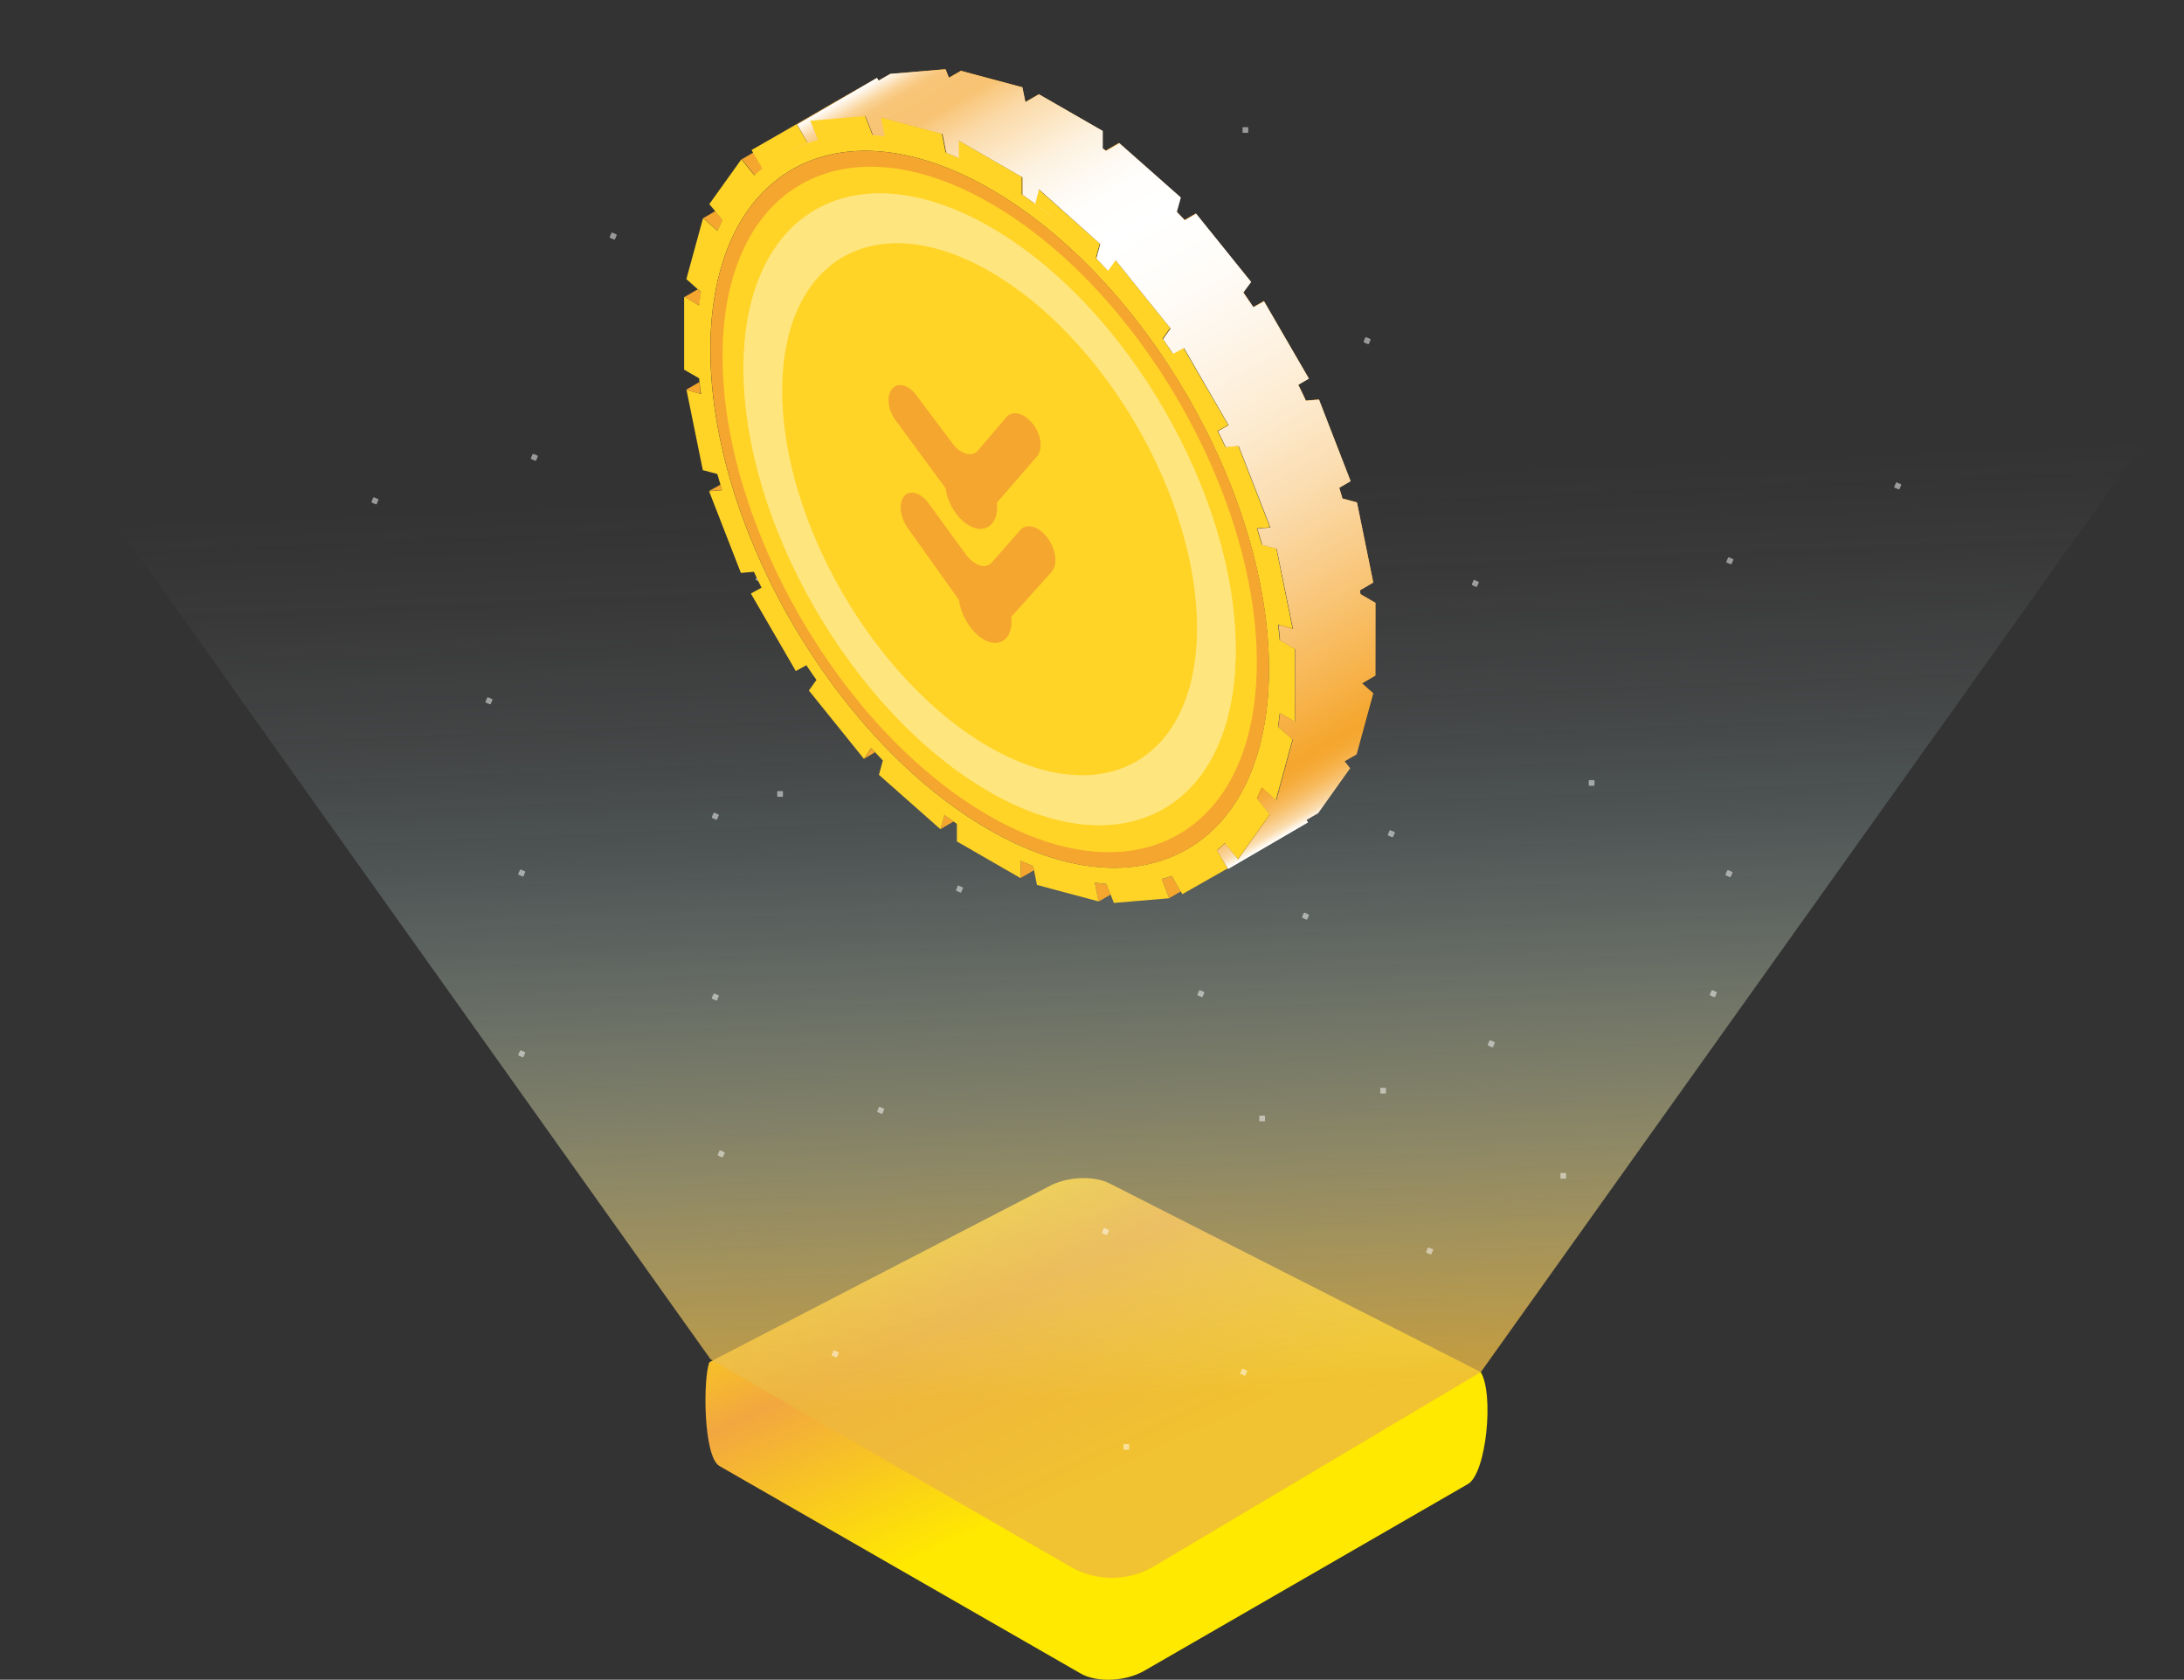 <svg width="498" height="383" viewBox="0 0 498 383" fill="none" xmlns="http://www.w3.org/2000/svg">
<rect x="0" y="0" width="498" height="383" fill="#333333" stroke="none"/>
<g clip-path="url(#clip0_2808_2081)">
<path d="M246.418 381.579L164.039 334.263C160.365 332.138 160.272 314.338 161.763 310.592L238.964 270.623C243.21 268.178 249.692 267.966 253.379 270.025L337.621 312.837C340.709 317.712 338.952 335.937 334.72 338.381L260.886 380.981C256.587 383.425 250.091 383.691 246.418 381.579Z" fill="url(#paint0_linear_2808_2081)"/>
<path opacity="0.8" d="M0 82.357L162.042 309.954C189.382 325.726 216.731 341.485 244.088 357.23C246.958 358.888 250.216 359.761 253.532 359.761C256.849 359.761 260.106 358.888 262.976 357.23L337.675 312.837L498 88.015C471.348 70.695 443.529 55.232 414.743 41.736C392.434 31.229 326.627 3.653 251.21 0.332C129.791 -5.021 35.632 56.335 0 82.357Z" fill="url(#paint1_linear_2808_2081)"/>
<g opacity="0.5">
<path d="M363.417 177.878H362.432C362.344 177.878 362.273 177.949 362.273 178.037V179.02C362.273 179.108 362.344 179.18 362.432 179.18H363.417C363.505 179.18 363.577 179.108 363.577 179.02V178.037C363.577 177.949 363.505 177.878 363.417 177.878Z" fill="white"/>
<path d="M356.948 267.448H355.963C355.875 267.448 355.804 267.519 355.804 267.607V268.59C355.804 268.678 355.875 268.75 355.963 268.75H356.948C357.037 268.75 357.108 268.678 357.108 268.59V267.607C357.108 267.519 357.037 267.448 356.948 267.448Z" fill="white"/>
<path d="M315.872 248.028H314.887C314.799 248.028 314.727 248.099 314.727 248.187V249.17C314.727 249.258 314.799 249.329 314.887 249.329H315.872C315.96 249.329 316.032 249.258 316.032 249.17V248.187C316.032 248.099 315.96 248.028 315.872 248.028Z" fill="white"/>
<path d="M288.293 254.377H287.308C287.219 254.377 287.148 254.448 287.148 254.536V255.519C287.148 255.607 287.219 255.679 287.308 255.679H288.293C288.381 255.679 288.452 255.607 288.452 255.519V254.536C288.452 254.448 288.381 254.377 288.293 254.377Z" fill="white"/>
<path d="M274.024 227.359L273.119 226.973C273.099 226.965 273.082 226.952 273.067 226.937C273.053 226.922 273.042 226.904 273.034 226.884C273.027 226.864 273.023 226.843 273.024 226.822C273.025 226.801 273.03 226.78 273.039 226.761L273.425 225.858L273.638 225.778L274.543 226.176C274.562 226.184 274.579 226.195 274.593 226.209C274.608 226.223 274.619 226.24 274.626 226.259C274.634 226.277 274.638 226.297 274.637 226.317C274.636 226.338 274.631 226.357 274.623 226.376L274.223 227.279C274.216 227.298 274.205 227.315 274.191 227.329C274.177 227.344 274.16 227.355 274.141 227.362C274.122 227.37 274.102 227.373 274.082 227.373C274.062 227.372 274.042 227.367 274.024 227.359Z" fill="white"/>
<path d="M252.261 281.608L251.356 281.223L251.276 281.01L251.662 280.107C251.671 280.088 251.683 280.07 251.699 280.056C251.714 280.041 251.732 280.03 251.752 280.023C251.772 280.015 251.793 280.012 251.814 280.013C251.835 280.013 251.856 280.018 251.875 280.027L252.78 280.412C252.8 280.421 252.817 280.433 252.831 280.449C252.846 280.464 252.857 280.482 252.865 280.502C252.872 280.522 252.876 280.543 252.875 280.564C252.874 280.585 252.869 280.606 252.86 280.625L252.474 281.528C252.465 281.548 252.453 281.565 252.438 281.579C252.422 281.594 252.404 281.605 252.384 281.613C252.364 281.62 252.343 281.623 252.322 281.623C252.301 281.622 252.28 281.617 252.261 281.608Z" fill="white"/>
<path d="M218.971 203.515L218.066 203.116L217.986 202.917L218.372 202.014C218.381 201.995 218.393 201.977 218.409 201.963C218.424 201.948 218.442 201.937 218.462 201.93C218.482 201.922 218.503 201.919 218.524 201.92C218.545 201.92 218.566 201.925 218.585 201.934L219.477 202.319C219.516 202.337 219.548 202.368 219.565 202.408C219.582 202.447 219.584 202.491 219.57 202.532L219.171 203.435C219.164 203.454 219.153 203.471 219.139 203.486C219.124 203.5 219.107 203.511 219.089 203.519C219.07 203.526 219.05 203.53 219.03 203.529C219.01 203.528 218.99 203.524 218.971 203.515Z" fill="white"/>
<path d="M163.294 228.116L162.388 227.73C162.352 227.711 162.323 227.678 162.309 227.639C162.294 227.6 162.294 227.557 162.309 227.518L162.708 226.628L162.908 226.535L163.813 226.933C163.832 226.941 163.849 226.952 163.863 226.966C163.877 226.98 163.889 226.997 163.896 227.016C163.904 227.034 163.907 227.054 163.907 227.075C163.906 227.095 163.901 227.114 163.893 227.133L163.507 228.036C163.498 228.055 163.486 228.073 163.47 228.087C163.455 228.102 163.437 228.113 163.417 228.12C163.397 228.128 163.376 228.131 163.355 228.13C163.334 228.129 163.313 228.125 163.294 228.116Z" fill="white"/>
<path d="M190.633 309.503L189.742 309.118L189.648 308.905L190.048 308.002C190.056 307.983 190.069 307.965 190.084 307.951C190.1 307.936 190.118 307.925 190.138 307.918C190.157 307.91 190.178 307.907 190.2 307.908C190.221 307.908 190.242 307.913 190.261 307.922L191.153 308.307C191.19 308.327 191.219 308.359 191.236 308.397C191.253 308.436 191.257 308.479 191.246 308.52L190.846 309.423L190.633 309.503Z" fill="white"/>
<path d="M201.528 252.776L200.625 252.385C200.544 252.35 200.45 252.387 200.415 252.467L200.022 253.369C199.987 253.45 200.024 253.544 200.105 253.579L201.009 253.97C201.09 254.005 201.184 253.968 201.219 253.888L201.611 252.986C201.646 252.905 201.609 252.811 201.528 252.776Z" fill="white"/>
<path d="M163.294 186.897L162.388 186.512L162.309 186.3L162.708 185.396C162.715 185.378 162.726 185.36 162.74 185.346C162.755 185.332 162.772 185.32 162.79 185.313C162.809 185.305 162.829 185.302 162.849 185.303C162.869 185.303 162.889 185.308 162.908 185.317L163.813 185.702C163.832 185.711 163.849 185.723 163.864 185.738C163.878 185.754 163.89 185.772 163.897 185.791C163.905 185.811 163.908 185.832 163.907 185.853C163.906 185.875 163.901 185.895 163.893 185.914L163.507 186.818C163.498 186.837 163.486 186.854 163.47 186.869C163.455 186.883 163.437 186.895 163.417 186.902C163.397 186.909 163.376 186.913 163.355 186.912C163.334 186.911 163.313 186.906 163.294 186.897Z" fill="white"/>
<path d="M119.156 241.08L118.264 240.682C118.226 240.667 118.195 240.638 118.177 240.601C118.16 240.564 118.158 240.521 118.171 240.482L118.57 239.579L118.783 239.5L119.675 239.885C119.694 239.893 119.712 239.906 119.726 239.921C119.741 239.936 119.752 239.955 119.759 239.974C119.767 239.994 119.77 240.015 119.769 240.036C119.769 240.057 119.764 240.078 119.755 240.097L119.369 240.987C119.351 241.026 119.32 241.058 119.28 241.075C119.241 241.092 119.197 241.094 119.156 241.08Z" fill="white"/>
<path d="M119.156 199.849L118.264 199.463C118.225 199.446 118.194 199.414 118.176 199.375C118.159 199.336 118.157 199.291 118.171 199.251L118.57 198.348L118.783 198.268L119.675 198.666C119.694 198.674 119.711 198.685 119.725 198.699C119.74 198.713 119.751 198.73 119.759 198.749C119.766 198.767 119.77 198.787 119.769 198.807C119.768 198.828 119.764 198.847 119.755 198.866L119.369 199.769C119.36 199.788 119.348 199.806 119.332 199.82C119.317 199.834 119.299 199.846 119.279 199.853C119.259 199.861 119.238 199.864 119.217 199.863C119.196 199.862 119.175 199.857 119.156 199.849Z" fill="white"/>
<path d="M390.864 227.359L389.972 226.973C389.934 226.954 389.905 226.922 389.888 226.883C389.871 226.845 389.868 226.802 389.879 226.761L390.278 225.858C390.298 225.821 390.33 225.792 390.369 225.778C390.409 225.763 390.452 225.763 390.491 225.778L391.383 226.176C391.421 226.191 391.452 226.22 391.469 226.257C391.487 226.294 391.489 226.337 391.476 226.376L391.077 227.279L390.864 227.359Z" fill="white"/>
<path d="M394.959 198.796L394.055 198.404C393.975 198.369 393.88 198.406 393.845 198.487L393.453 199.389C393.418 199.47 393.455 199.563 393.536 199.598L394.44 199.99C394.521 200.025 394.615 199.988 394.65 199.907L395.042 199.005C395.077 198.925 395.04 198.831 394.959 198.796Z" fill="white"/>
<path d="M340.754 237.599L339.851 237.208C339.77 237.173 339.676 237.21 339.641 237.29L339.248 238.192C339.213 238.273 339.25 238.367 339.331 238.402L340.235 238.793C340.316 238.828 340.41 238.791 340.445 238.711L340.837 237.809C340.872 237.728 340.835 237.634 340.754 237.599Z" fill="white"/>
<path d="M317.443 190.896L316.538 190.511C316.518 190.502 316.501 190.49 316.486 190.474C316.472 190.459 316.461 190.441 316.453 190.421C316.446 190.401 316.442 190.38 316.443 190.359C316.444 190.338 316.449 190.317 316.458 190.298L316.844 189.395C316.852 189.375 316.865 189.358 316.88 189.344C316.896 189.329 316.914 189.318 316.934 189.31C316.953 189.303 316.974 189.3 316.996 189.3C317.017 189.301 317.038 189.306 317.057 189.315L317.962 189.7C317.981 189.709 317.999 189.721 318.013 189.737C318.028 189.752 318.039 189.77 318.046 189.79C318.054 189.81 318.057 189.831 318.056 189.852C318.056 189.873 318.051 189.894 318.042 189.913L317.656 190.816L317.443 190.896Z" fill="white"/>
<path d="M257.319 329.282H256.334C256.246 329.282 256.174 329.353 256.174 329.441V330.424C256.174 330.512 256.246 330.584 256.334 330.584H257.319C257.407 330.584 257.479 330.512 257.479 330.424V329.441C257.479 329.353 257.407 329.282 257.319 329.282Z" fill="white"/>
<path d="M326.188 286.031L325.283 285.633C325.264 285.626 325.247 285.615 325.232 285.6C325.218 285.586 325.207 285.569 325.199 285.551C325.192 285.532 325.188 285.512 325.189 285.492C325.189 285.472 325.194 285.452 325.203 285.434L325.589 284.53C325.597 284.511 325.61 284.494 325.625 284.479C325.641 284.465 325.659 284.453 325.679 284.446C325.698 284.439 325.719 284.435 325.741 284.436C325.762 284.437 325.783 284.442 325.802 284.451L326.707 284.836C326.726 284.844 326.744 284.857 326.758 284.872C326.773 284.887 326.784 284.906 326.791 284.925C326.799 284.945 326.802 284.966 326.801 284.987C326.801 285.008 326.796 285.029 326.787 285.048L326.387 285.952L326.188 286.031Z" fill="white"/>
<path d="M164.651 263.888L163.746 263.489C163.727 263.481 163.709 263.468 163.695 263.453C163.68 263.438 163.669 263.42 163.662 263.4C163.654 263.38 163.651 263.359 163.652 263.338C163.652 263.317 163.657 263.296 163.666 263.277L164.052 262.387C164.061 262.368 164.073 262.35 164.089 262.336C164.104 262.321 164.122 262.31 164.142 262.303C164.162 262.295 164.183 262.292 164.204 262.293C164.225 262.293 164.246 262.298 164.265 262.307L165.17 262.692C165.19 262.701 165.207 262.713 165.222 262.729C165.236 262.744 165.247 262.762 165.255 262.782C165.262 262.802 165.266 262.823 165.265 262.844C165.264 262.865 165.259 262.886 165.25 262.905L164.864 263.795L164.651 263.888Z" fill="white"/>
<path d="M284.304 312.483L283.4 312.092C283.319 312.057 283.225 312.094 283.19 312.174L282.798 313.076C282.763 313.157 282.8 313.25 282.881 313.286L283.784 313.677C283.865 313.712 283.959 313.675 283.994 313.595L284.387 312.693C284.422 312.612 284.385 312.518 284.304 312.483Z" fill="white"/>
<path d="M297.876 209.692L296.984 209.293L296.891 209.081L297.291 208.191C297.306 208.153 297.335 208.122 297.372 208.104C297.409 208.087 297.451 208.085 297.49 208.098L298.395 208.496L298.475 208.709L298.089 209.599L297.876 209.692Z" fill="white"/>
</g>
<g opacity="0.5">
<path d="M284.473 28.984H283.488C283.399 28.984 283.328 29.056 283.328 29.144V30.127C283.328 30.215 283.399 30.286 283.488 30.286H284.473C284.561 30.286 284.632 30.215 284.632 30.127V29.144C284.632 29.056 284.561 28.984 284.473 28.984Z" fill="white"/>
<path d="M278.004 118.554H277.019C276.93 118.554 276.859 118.626 276.859 118.714V119.697C276.859 119.785 276.93 119.856 277.019 119.856H278.004C278.092 119.856 278.163 119.785 278.163 119.697V118.714C278.163 118.626 278.092 118.554 278.004 118.554Z" fill="white"/>
<path d="M239.589 73.51H238.604C238.516 73.51 238.445 73.582 238.445 73.67V74.653C238.445 74.741 238.516 74.812 238.604 74.812H239.589C239.678 74.812 239.749 74.741 239.749 74.653V73.67C239.749 73.582 239.678 73.51 239.589 73.51Z" fill="white"/>
<path d="M209.348 105.483H208.363C208.275 105.483 208.203 105.555 208.203 105.643V106.626C208.203 106.714 208.275 106.785 208.363 106.785H209.348C209.436 106.785 209.508 106.714 209.508 106.626V105.643C209.508 105.555 209.436 105.483 209.348 105.483Z" fill="white"/>
<path d="M183.925 50.955L183.02 50.57C183 50.561 182.983 50.549 182.968 50.534C182.954 50.518 182.943 50.5 182.935 50.48C182.928 50.461 182.924 50.44 182.925 50.418C182.926 50.397 182.931 50.377 182.94 50.357L183.326 49.468C183.343 49.428 183.375 49.397 183.414 49.38C183.454 49.363 183.498 49.361 183.539 49.374L184.444 49.773L184.524 49.986L184.138 50.876C184.129 50.895 184.117 50.912 184.101 50.927C184.086 50.941 184.068 50.952 184.048 50.96C184.028 50.967 184.007 50.971 183.986 50.97C183.965 50.969 183.944 50.964 183.925 50.955Z" fill="white"/>
<path d="M173.815 131.483L172.911 131.092C172.83 131.057 172.736 131.094 172.701 131.175L172.309 132.076C172.274 132.157 172.311 132.251 172.392 132.286L173.295 132.677C173.376 132.712 173.47 132.675 173.505 132.595L173.898 131.693C173.933 131.612 173.896 131.518 173.815 131.483Z" fill="white"/>
<path d="M140.527 53.431L139.623 53.039C139.542 53.004 139.448 53.041 139.413 53.122L139.021 54.024C138.986 54.104 139.023 54.198 139.104 54.233L140.007 54.625C140.088 54.66 140.182 54.623 140.217 54.542L140.61 53.641C140.645 53.56 140.608 53.466 140.527 53.431Z" fill="white"/>
<path d="M111.689 160.583L110.783 160.198C110.764 160.189 110.747 160.177 110.732 160.161C110.718 160.146 110.706 160.128 110.699 160.108C110.692 160.088 110.688 160.067 110.689 160.046C110.69 160.025 110.695 160.004 110.704 159.985L111.09 159.082L111.303 159.002L112.208 159.401C112.227 159.408 112.244 159.419 112.258 159.433C112.273 159.447 112.284 159.464 112.291 159.483C112.299 159.502 112.302 159.522 112.302 159.542C112.301 159.562 112.296 159.582 112.288 159.6L111.902 160.503C111.893 160.523 111.881 160.54 111.865 160.554C111.85 160.569 111.832 160.58 111.812 160.588C111.792 160.595 111.771 160.598 111.75 160.598C111.729 160.597 111.708 160.592 111.689 160.583Z" fill="white"/>
<path d="M122.084 105.072L121.126 104.673C121.107 104.666 121.09 104.655 121.075 104.641C121.061 104.627 121.05 104.61 121.042 104.591C121.035 104.572 121.031 104.552 121.032 104.532C121.032 104.512 121.037 104.492 121.046 104.474L121.432 103.571L121.645 103.491L122.55 103.876C122.569 103.885 122.587 103.897 122.601 103.913C122.616 103.928 122.627 103.946 122.635 103.966C122.642 103.986 122.645 104.007 122.645 104.028C122.644 104.049 122.639 104.07 122.63 104.089L122.244 104.992C122.228 105.02 122.205 105.042 122.176 105.056C122.148 105.07 122.116 105.076 122.084 105.072Z" fill="white"/>
<path d="M311.919 78.465L311.014 78.08L310.934 77.867L311.32 76.964C311.34 76.927 311.372 76.899 311.411 76.884C311.451 76.87 311.494 76.87 311.533 76.884L312.438 77.283C312.457 77.29 312.474 77.301 312.488 77.315C312.503 77.329 312.514 77.346 312.522 77.365C312.529 77.384 312.533 77.404 312.532 77.424C312.531 77.444 312.526 77.464 312.518 77.482L312.132 78.385C312.123 78.405 312.111 78.422 312.095 78.436C312.08 78.451 312.062 78.462 312.042 78.47C312.022 78.477 312.001 78.48 311.98 78.48C311.959 78.479 311.938 78.474 311.919 78.465Z" fill="white"/>
<path d="M336.583 133.817L335.691 133.432L335.612 133.219L335.998 132.316C336.017 132.279 336.05 132.251 336.089 132.236C336.128 132.221 336.171 132.221 336.211 132.236L337.102 132.635C337.122 132.64 337.141 132.65 337.157 132.664C337.173 132.677 337.185 132.694 337.194 132.713C337.203 132.732 337.208 132.752 337.208 132.773C337.208 132.794 337.204 132.815 337.196 132.834L336.796 133.737C336.789 133.758 336.778 133.777 336.763 133.792C336.748 133.808 336.729 133.82 336.709 133.828C336.688 133.835 336.666 133.838 336.645 133.836C336.623 133.834 336.602 133.828 336.583 133.817Z" fill="white"/>
<path d="M394.63 128.663L393.739 128.278C393.699 128.26 393.668 128.229 393.651 128.189C393.634 128.15 393.632 128.106 393.645 128.065L394.045 127.162C394.052 127.143 394.063 127.126 394.077 127.112C394.091 127.097 394.108 127.086 394.127 127.079C394.146 127.071 394.166 127.068 394.186 127.068C394.206 127.069 394.226 127.074 394.244 127.082L395.15 127.468C395.169 127.476 395.186 127.488 395.201 127.504C395.215 127.519 395.227 127.537 395.234 127.557C395.241 127.577 395.245 127.598 395.244 127.619C395.243 127.64 395.238 127.661 395.229 127.68L394.843 128.583L394.63 128.663Z" fill="white"/>
<path d="M432.925 111.58L432.02 111.195C432 111.187 431.983 111.174 431.968 111.159C431.954 111.143 431.943 111.125 431.935 111.106C431.928 111.086 431.924 111.065 431.925 111.044C431.926 111.023 431.931 111.002 431.94 110.983L432.326 110.093C432.343 110.054 432.375 110.022 432.414 110.005C432.454 109.988 432.498 109.986 432.539 110L433.444 110.398L433.524 110.611L433.138 111.501L432.925 111.58Z" fill="white"/>
<path d="M178.374 180.388H177.389C177.301 180.388 177.23 180.46 177.23 180.548V181.531C177.23 181.619 177.301 181.69 177.389 181.69H178.374C178.463 181.69 178.534 181.619 178.534 181.531V180.548C178.534 180.46 178.463 180.388 178.374 180.388Z" fill="white"/>
<path d="M247.737 135.949L246.834 135.557C246.753 135.522 246.659 135.559 246.624 135.64L246.231 136.542C246.196 136.623 246.233 136.716 246.314 136.751L247.218 137.143C247.299 137.178 247.393 137.141 247.428 137.06L247.82 136.159C247.855 136.078 247.818 135.984 247.737 135.949Z" fill="white"/>
<path d="M86.213 113.799L85.31 113.408C85.229 113.373 85.135 113.41 85.1 113.49L84.707 114.392C84.672 114.473 84.709 114.567 84.79 114.602L85.694 114.993C85.775 115.028 85.869 114.991 85.904 114.911L86.296 114.009C86.331 113.928 86.294 113.834 86.213 113.799Z" fill="white"/>
<path d="M204.836 164.794L203.931 164.395C203.91 164.388 203.891 164.377 203.875 164.362C203.86 164.347 203.848 164.328 203.84 164.308C203.832 164.288 203.829 164.266 203.831 164.244C203.833 164.223 203.84 164.202 203.851 164.183L204.237 163.293L204.45 163.213L205.355 163.598C205.374 163.607 205.392 163.619 205.406 163.635C205.421 163.65 205.432 163.668 205.439 163.688C205.447 163.708 205.45 163.729 205.449 163.75C205.449 163.771 205.444 163.792 205.435 163.811L205.049 164.701C205.029 164.738 204.997 164.768 204.958 164.785C204.92 164.801 204.876 164.805 204.836 164.794Z" fill="white"/>
<path d="M273.052 64.996L272.147 64.597L272.067 64.398L272.466 63.495C272.474 63.476 272.485 63.459 272.499 63.444C272.513 63.43 272.53 63.419 272.549 63.411C272.568 63.404 272.588 63.4 272.608 63.401C272.628 63.401 272.648 63.406 272.666 63.415L273.571 63.8L273.651 64.013L273.265 64.916C273.245 64.953 273.213 64.981 273.174 64.996C273.134 65.01 273.091 65.01 273.052 64.996Z" fill="white"/>
</g>
<path d="M199.511 171.528L196.996 173.029L198.713 170.612C198.926 170.944 199.232 171.223 199.511 171.528Z" fill="#F5A62E"/>
<path d="M161.616 111.992L164.279 110.504C164.412 110.916 164.531 111.341 164.665 111.74L161.616 111.992Z" fill="#F5A62E"/>
<path d="M217.454 187.296L214.446 189.049L215.338 185.768C216.043 186.353 216.735 186.857 217.454 187.296Z" fill="#F5A62E"/>
<path d="M159.726 89.796L156.412 88.892L159.447 87.126C159.593 88.029 159.726 88.892 159.726 89.796Z" fill="#F5A62E"/>
<path d="M181.023 125.701C182.882 129.905 184.966 134.007 187.266 137.988C184.834 133.778 182.639 129.437 180.69 124.983C180.757 125.209 180.89 125.448 181.023 125.701Z" fill="#FFD427"/>
<path d="M179.346 121.769C179.785 122.845 180.198 123.921 180.677 124.983C179 121.165 177.534 117.259 176.285 113.281C177.163 116.123 178.228 118.953 179.346 121.769Z" fill="#FFD427"/>
<path d="M172.558 98.071C172 94.465 171.675 90.827 171.586 87.179C171.673 90.518 171.962 93.85 172.451 97.154C172.504 97.46 172.518 97.752 172.558 98.071Z" fill="#FFD427"/>
<path d="M235.596 197.484L235.796 198.414L232.721 200.194V196.209C233.68 196.7 234.638 197.099 235.596 197.484Z" fill="#F5A62E"/>
<path d="M159.46 69.645L156.039 67.745L159.087 65.965L159.859 66.616C159.726 67.573 159.58 68.609 159.46 69.645Z" fill="#F5A62E"/>
<path d="M252.314 201.549L253.259 203.966L250.517 205.56L249.639 201.27C250.544 201.394 251.436 201.487 252.314 201.549Z" fill="#F5A62E"/>
<path d="M163.64 52.629L160.352 49.733L163.107 48.126L164.771 50.198C164.372 51.008 164.012 51.805 163.64 52.629Z" fill="#F5A62E"/>
<path d="M264.879 200.446C265.665 200.247 266.45 200.008 267.195 199.742L269.272 203.236L266.61 204.79L264.879 200.446Z" fill="#F5A62E"/>
<path d="M173.862 38.362C173.25 38.88 172.651 39.412 172.092 39.969L170.761 38.336L169.137 36.317L171.799 34.763L173.889 38.362H173.862Z" fill="#F5A62E"/>
<path d="M178.082 59.124C178.468 58.526 178.933 58.035 179.333 57.464C178.92 58.035 178.468 58.54 178.082 59.124Z" fill="#FFD427"/>
<path d="M175.805 63.176C176.125 62.525 176.498 61.954 176.857 61.343C176.498 61.98 176.125 62.525 175.805 63.176Z" fill="#FFD427"/>
<path d="M193.522 47.714C194.155 47.5 194.8 47.318 195.452 47.169C194.799 47.316 194.155 47.498 193.522 47.714Z" fill="#FFE57D"/>
<path d="M185.535 51.447C186.148 51.035 186.76 50.556 187.399 50.118C186.773 50.556 186.161 51.021 185.535 51.447Z" fill="#FFE57D"/>
<path d="M189.475 49.148C190.061 48.869 190.647 48.537 191.246 48.312C190.66 48.577 190.048 48.909 189.475 49.148Z" fill="#FFE57D"/>
<path d="M179.346 121.769C178.228 118.953 177.163 116.123 176.271 113.281C176.085 112.71 175.845 112.125 175.699 111.554C176.711 114.968 177.975 118.368 179.346 121.769Z" fill="#FFE57D"/>
<path d="M172.451 97.155C171.962 93.85 171.673 90.518 171.586 87.179C171.586 86.435 171.493 85.651 171.493 84.934C171.501 89.026 171.821 93.111 172.451 97.155Z" fill="#FFE57D"/>
<path d="M179.319 57.49C179.812 56.853 180.264 56.162 180.784 55.591C180.278 56.149 179.812 56.84 179.319 57.49Z" fill="#FFE57D"/>
<path d="M176.83 61.369C177.216 60.625 177.602 59.842 178.055 59.151C177.629 59.775 177.243 60.612 176.83 61.369Z" fill="#FFE57D"/>
<path d="M184.763 27.417L186.028 30.711L183.858 31.973L181.742 28.334L199.951 17.773L200.323 18.371L184.763 27.417Z" fill="#F5A62E"/>
<path d="M187.412 50.158C188.078 49.799 188.743 49.507 189.489 49.188C188.77 49.52 188.064 49.799 187.412 50.158Z" fill="#FFD427"/>
<path d="M288.932 180.654L286.602 181.982C286.988 181.199 287.361 180.388 287.72 179.538L288.932 180.654Z" fill="#E98400"/>
<path d="M279.295 192.277L279.614 192.662L277.511 193.884C278.123 193.38 278.722 192.835 279.295 192.277Z" fill="#E98400"/>
<path d="M183.858 31.973L186.041 30.711L186.441 31.8C185.669 32.013 184.897 32.252 184.164 32.504L183.858 31.973Z" fill="#E98400"/>
<path d="M201.721 30.977C200.816 30.857 199.937 30.764 199.059 30.698L201.401 29.37L201.721 30.977Z" fill="#E98400"/>
<path d="M218.612 35.971C217.667 35.546 216.709 35.121 215.764 34.749L218.612 33.089V35.971Z" fill="#E98400"/>
<path d="M225.88 39.691C223.417 38.27 221.008 37.034 218.612 35.971C221.008 37.052 223.43 38.292 225.88 39.691Z" fill="#F5A62E"/>
<path d="M291.5 165.697C291.66 164.687 291.78 163.651 291.9 162.615L294.376 164.023L291.5 165.697Z" fill="#E98400"/>
<path d="M236.927 43.144L236.022 46.492C238.458 48.298 240.841 50.278 243.183 52.336C240.841 50.278 238.458 48.351 236.022 46.492C235.064 45.788 234.119 45.07 233.134 44.406L251.369 33.779C251.635 33.965 251.862 34.165 252.128 34.324L236.927 43.144Z" fill="#E98400"/>
<path d="M254.431 59.217L252.714 61.622C251.822 60.678 250.943 59.722 250.052 58.819L268.26 48.192L270.084 50.118L254.431 59.217Z" fill="#E98400"/>
<path d="M267.542 80.564C266.783 79.421 266.011 78.319 265.252 77.203L283.514 66.656C284.273 67.758 285.032 68.861 285.777 69.99L267.542 80.564Z" fill="#E98400"/>
<path d="M277.511 193.884L279.614 192.662L282.25 195.93L297.81 186.911L298.142 187.482L279.92 198.055L277.511 193.884Z" fill="#F5A62E"/>
<path d="M289.544 185.702L286.602 182.049L288.932 180.694L291.008 182.527L306.488 173.547L307.766 175.128L289.544 185.702Z" fill="#F5A62E"/>
<path d="M289.544 185.702L307.766 175.128L300.472 185.383L297.81 186.911L282.25 195.93L289.544 185.702Z" fill="#F5A62E"/>
<path d="M175.699 111.581C174.338 107.165 173.289 102.66 172.558 98.098C172.558 97.779 172.558 97.487 172.451 97.181C171.821 93.138 171.501 89.053 171.493 84.961C171.325 77.481 172.796 70.055 175.805 63.202C176.125 62.551 176.498 62.007 176.83 61.396C177.163 60.785 177.629 59.855 178.082 59.151C178.534 58.447 178.92 58.062 179.319 57.517C179.719 56.972 180.278 56.189 180.797 55.591C181.75 54.501 182.802 53.501 183.938 52.602C184.43 52.212 184.946 51.853 185.482 51.526C186.108 51.101 186.72 50.636 187.359 50.198C187.998 49.76 188.69 49.56 189.422 49.228C190.154 48.896 190.607 48.617 191.206 48.391C191.948 48.139 192.703 47.926 193.469 47.754C194.102 47.538 194.746 47.356 195.399 47.209H195.478C198.513 46.636 201.614 46.493 204.689 46.784C210.095 47.356 215.362 48.848 220.263 51.194C222.153 52.049 223.997 53.002 225.786 54.05C235.645 59.949 244.39 67.529 251.622 76.446C253.14 78.279 254.63 80.179 256.068 82.131C260.413 87.997 264.256 94.218 267.555 100.728C268.655 102.906 269.693 105.12 270.67 107.37C272.582 111.752 274.24 116.24 275.634 120.812C278.318 129.45 279.73 138.43 279.827 147.472C279.827 164.634 273.664 176.696 263.855 182.248C254.045 187.801 240.441 186.977 225.48 178.369C210.519 169.762 196.996 154.991 187.226 138.094C184.936 134.077 182.866 129.94 181.023 125.701C180.917 125.448 180.784 125.209 180.69 124.983C180.225 123.921 179.812 122.845 179.359 121.769C177.975 118.368 176.711 114.968 175.699 111.581Z" fill="#FFD427"/>
<path d="M165.623 81.547C165.729 43.503 192.723 28.148 225.866 47.236C259.009 66.324 285.87 112.71 285.764 150.767C285.657 188.823 258.677 204.113 225.494 184.985C192.31 165.856 165.503 119.551 165.623 81.547ZM180.664 124.983C182.612 129.437 184.807 133.778 187.239 137.988C197.009 154.884 210.546 169.629 225.494 178.263C240.441 186.897 254.031 187.734 263.868 182.142C273.704 176.55 279.84 164.528 279.84 147.366C279.743 138.324 278.331 129.343 275.648 120.706C274.253 116.134 272.595 111.645 270.683 107.263C269.716 105.058 268.677 102.844 267.568 100.622C264.269 94.112 260.427 87.891 256.081 82.025C254.644 80.072 253.153 78.173 251.635 76.34C244.403 67.423 235.659 59.843 225.8 53.944C224.01 52.896 222.166 51.943 220.276 51.088C215.375 48.741 210.108 47.25 204.703 46.678C201.627 46.387 198.527 46.53 195.492 47.103H195.412C194.76 47.252 194.115 47.434 193.482 47.648C192.717 47.82 191.961 48.032 191.219 48.285C190.62 48.511 190.034 48.843 189.449 49.122C188.863 49.401 188.038 49.733 187.372 50.092C186.707 50.45 186.121 50.955 185.509 51.42C184.968 51.751 184.448 52.115 183.951 52.509C182.815 53.408 181.764 54.408 180.81 55.498C180.291 56.083 179.838 56.826 179.346 57.398C178.854 57.969 178.481 58.46 178.095 59.058C177.709 59.656 177.256 60.532 176.87 61.276C176.484 62.02 176.138 62.459 175.819 63.109C172.81 69.962 171.338 77.388 171.506 84.868C171.506 85.585 171.586 86.369 171.599 87.112C171.689 90.76 172.013 94.399 172.571 98.005C173.293 102.598 174.339 107.134 175.699 111.581C175.845 112.152 176.085 112.736 176.271 113.307C177.521 117.276 178.988 121.174 180.664 124.983Z" fill="#FFE57D"/>
<path d="M171.453 34.205L189.662 23.631L199.951 17.773L181.742 28.334L171.453 34.205Z" fill="#F5A62E"/>
<path d="M197.355 26.328L184.763 27.417L200.323 18.371L202.972 16.857L215.564 15.767L197.355 26.328Z" fill="#F5A62E"/>
<path d="M200.856 26.686L201.388 29.33L199.046 30.698L197.355 26.328L215.564 15.767L216.336 17.707L200.856 26.686Z" fill="#F5A62E"/>
<path d="M291.008 182.527L294.828 168.593L313.037 158.059L309.243 171.967L306.488 173.548L291.008 182.527Z" fill="#F5A62E"/>
<path d="M294.828 168.593L291.514 165.697L294.389 164.023L295.334 164.581L310.481 155.774L313.037 158.059L294.828 168.593Z" fill="#F5A62E"/>
<path d="M218.625 32.026L218.612 33.089L215.764 34.749L214.898 30.459L233.121 19.885L233.799 23.246L218.625 32.026Z" fill="#F5A62E"/>
<path d="M214.898 30.459L200.856 26.686L216.336 17.707L219.091 16.126L233.121 19.885L214.898 30.459Z" fill="#F5A62E"/>
<path d="M295.334 164.581L295.374 147.964L310.335 139.276L313.596 137.403L313.543 154.021L310.481 155.774L295.334 164.581Z" fill="#F5A62E"/>
<path d="M233.147 40.395L218.625 32.026L233.799 23.246L236.847 21.479L251.383 29.848L233.147 40.395Z" fill="#F5A62E"/>
<path d="M233.134 44.34L233.147 40.395L251.383 29.848L251.369 33.766L233.134 44.34Z" fill="#F5A62E"/>
<path d="M294.895 143.354L291.181 125.09L306.688 116.097L309.39 114.529L313.117 132.794L310.082 134.561L294.895 143.354Z" fill="#F5A62E"/>
<path d="M250.93 55.551L236.914 43.144L252.128 34.311L255.136 32.571L269.152 44.977L250.93 55.551Z" fill="#F5A62E"/>
<path d="M250.038 58.819L250.93 55.551L269.152 44.977L268.247 48.232L250.038 58.819Z" fill="#F5A62E"/>
<path d="M289.743 120.254L282.516 101.644L298.276 92.505L300.738 91.071L307.952 109.694L305.37 111.195L289.743 120.254Z" fill="#F5A62E"/>
<path d="M266.982 74.799L254.431 59.217L270.071 50.158L272.653 48.657L285.205 64.225L266.982 74.799Z" fill="#F5A62E"/>
<path d="M265.252 77.203L266.983 74.799L285.205 64.225L283.501 66.656L265.252 77.203Z" fill="#F5A62E"/>
<path d="M280.227 96.862L269.964 79.169L288.2 68.622L298.435 86.289L296.013 87.697L280.227 96.862Z" fill="#F5A62E"/>
<path d="M269.964 79.169L267.555 80.564L285.764 69.99L288.199 68.622L269.964 79.169Z" fill="#F5A62E"/>
<path d="M159.5 87.126L159.42 86.262L155.999 84.283V67.679L159.42 69.645C159.54 68.609 159.66 67.573 159.82 66.55L159.048 65.899L156.505 63.641L160.312 49.733L163.6 52.629C163.972 51.805 164.332 51.008 164.731 50.198L163.067 48.126L161.736 46.545L169.057 36.317L170.681 38.336L172.012 39.97C172.571 39.412 173.17 38.88 173.782 38.362L171.693 34.763L171.373 34.205L181.675 28.333L183.778 31.973L184.085 32.504C184.817 32.252 185.589 32.013 186.361 31.8L185.961 30.711L184.63 27.417L197.222 26.328L198.913 30.698C199.804 30.764 200.683 30.857 201.575 30.977L201.242 29.33L200.709 26.673L214.752 30.445L215.617 34.736C216.562 35.108 217.521 35.533 218.466 35.958V31.973L232.987 40.342V44.327C233.972 44.991 234.918 45.655 235.876 46.412C238.312 48.219 240.694 50.198 243.037 52.257C240.694 50.198 238.312 48.272 235.876 46.412L236.768 43.131L250.784 55.538L249.892 58.806C250.797 59.709 251.675 60.665 252.554 61.608L254.271 59.204L266.823 74.785L265.106 77.19C265.864 78.305 266.636 79.408 267.395 80.55L269.804 79.222L280.067 96.916L277.604 98.244C278.217 99.439 278.816 100.661 279.375 101.884L282.356 101.631L289.584 120.228L286.616 120.467C287.002 121.716 287.361 122.951 287.72 124.2L291.035 125.063L294.735 143.328L291.421 142.438C291.567 143.593 291.687 144.776 291.793 145.958L295.214 147.937V164.555L294.282 163.997L291.807 162.589C291.687 163.625 291.567 164.661 291.407 165.67L294.722 168.566L290.902 182.5L288.932 180.654L287.72 179.578C287.361 180.428 286.988 181.239 286.602 182.022L289.544 185.675L282.25 195.903L279.588 192.636L279.268 192.25C278.696 192.808 278.097 193.353 277.485 193.858L279.894 198.029L269.591 203.887L269.245 203.262L267.196 199.716C266.45 199.981 265.665 200.221 264.879 200.42L266.597 204.817L253.991 205.879L253.233 203.94L252.288 201.522C251.4 201.46 250.513 201.367 249.626 201.243L250.504 205.534L236.448 201.775L235.769 198.387L235.57 197.458C234.625 197.072 233.666 196.674 232.708 196.235V200.221L218.186 191.852V187.867L217.454 187.322C216.735 186.831 216.043 186.326 215.338 185.795L214.446 189.076L200.417 176.669L201.308 173.401L199.512 171.489C199.232 171.183 198.926 170.904 198.646 170.572L196.996 173.029L184.444 157.448L186.174 155.03C185.389 153.928 184.63 152.825 183.872 151.683L181.462 153.011L171.213 135.331L173.649 134.003C173.05 132.807 172.465 131.599 171.905 130.376L168.937 130.629L161.696 112.032L164.678 111.78C164.545 111.381 164.425 110.956 164.292 110.544C164.052 109.721 163.799 108.897 163.56 108.074L160.259 107.197L156.545 88.932L159.859 89.835C159.726 88.892 159.593 88.029 159.5 87.126ZM225.454 189.155C260.647 209.426 289.238 193.14 289.344 152.825C289.451 112.51 261.059 63.388 225.866 43.105C190.673 22.821 162.109 39.12 161.976 79.448C161.843 119.776 190.341 168.885 225.454 189.155Z" fill="#FFD427"/>
<path d="M162.002 79.448C162.109 39.093 190.713 22.861 225.893 43.105C261.073 63.348 289.491 112.47 289.371 152.825C289.251 193.18 260.673 209.426 225.48 189.155C190.287 168.885 161.869 119.763 162.002 79.448ZM225.467 184.984C258.65 204.112 285.644 188.757 285.737 150.766C285.83 112.776 259.036 66.35 225.84 47.236C192.643 28.121 165.703 43.503 165.596 81.547C165.49 119.59 192.337 165.896 225.467 184.984Z" fill="#F5A62E"/>
<path d="M294.895 143.354L310.135 134.561C310.135 134.84 310.135 135.119 310.215 135.424L292.006 146.051C291.9 144.869 291.78 143.686 291.634 142.531L294.895 143.354Z" fill="#E98400"/>
<path d="M291.953 145.984L310.135 135.49L313.569 137.47L310.308 139.343L295.347 148.03L291.927 146.051L291.953 145.984Z" fill="#F5A62E"/>
<path d="M306.102 113.653L309.39 114.529L306.688 116.097L291.181 125.09L287.88 124.226L306.102 113.653Z" fill="#F5A62E"/>
<path d="M305.37 111.195C305.61 112.006 305.876 112.829 306.102 113.653L287.88 124.279C287.521 123.031 287.161 121.795 286.775 120.547L289.744 120.308L305.37 111.195Z" fill="#E98400"/>
<path d="M280.226 96.862L296.013 87.67C296.625 88.866 297.197 90.088 297.756 91.297L279.534 101.923C278.975 100.701 278.376 99.479 277.764 98.284L280.226 96.862Z" fill="#E98400"/>
<path d="M297.77 91.323L300.738 91.071L298.276 92.505L282.516 101.644L279.534 101.897L297.77 91.323Z" fill="#F5A62E"/>
<path style="mix-blend-mode:multiply" d="M184.178 32.544L183.872 32.026L181.769 28.387L199.977 17.76L200.35 18.384L203.012 16.843L215.631 15.807L216.403 17.747L219.144 16.179L233.134 19.925L233.826 23.286L236.927 21.506L251.462 29.861V33.846C251.715 34.019 251.968 34.231 252.234 34.404L255.243 32.651L269.259 45.044L268.354 48.325C268.966 48.949 269.578 49.587 270.177 50.224L272.746 48.723L285.298 64.305L283.514 66.696C284.166 67.626 285.072 68.954 285.804 70.043L288.226 68.715L298.462 86.342L296.039 87.75C296.638 88.945 297.224 90.168 297.783 91.376L300.765 91.124L307.979 109.721L305.397 111.222C305.623 112.059 305.889 112.869 306.129 113.692L309.43 114.569L313.143 132.834L310.135 134.6C310.135 134.879 310.135 135.172 310.215 135.451L313.649 137.443V154.034L310.588 155.827L313.143 158.086L309.337 172.007L306.595 173.587L307.859 175.168L300.578 185.409L297.916 186.95L298.262 187.522L280.04 198.148L277.538 193.937C278.137 193.406 278.736 192.875 279.308 192.317L279.654 192.715L282.316 195.983L289.61 185.742L286.669 182.102C287.055 181.292 287.454 180.481 287.8 179.644L289.025 180.734L291.088 182.567L294.841 168.699L291.501 165.737C291.66 164.727 291.78 163.678 291.886 162.642L294.376 164.076L295.307 164.608V148.003L291.886 146.024C291.953 146.728 291.993 147.273 292.02 147.645C292.02 147.273 292.02 146.728 291.886 146.024C291.793 144.842 291.674 143.673 291.527 142.491L294.841 143.394L291.115 125.129L287.827 124.266C287.481 123.017 287.108 121.782 286.722 120.533L289.69 120.281L282.449 101.684L279.481 101.937C278.922 100.701 278.323 99.493 277.724 98.297L280.16 96.969L269.964 79.342L267.502 80.67L265.212 77.336L266.929 74.918L254.377 59.337L252.66 61.754C251.773 60.798 250.886 59.855 249.998 58.925L250.89 55.644L236.927 43.184L236.049 46.492C238.471 48.325 240.867 50.291 243.21 52.363C240.867 50.291 238.471 48.378 236.036 46.492C235.077 45.775 234.145 45.084 233.16 44.42V40.434L218.639 32.079V36.064C217.694 35.639 216.735 35.214 215.79 34.842L214.925 30.552L200.882 26.793L201.415 29.449L201.734 31.096C200.829 30.977 199.937 30.884 199.072 30.831L197.355 26.46L184.763 27.536L186.094 30.831L186.507 31.907C185.722 32.119 184.95 32.358 184.204 32.624C182.919 33.096 181.669 33.66 180.464 34.311C181.658 33.634 182.899 33.044 184.178 32.544Z" fill="url(#paint2_linear_2808_2081)"/>
<path d="M164.758 81.029C164.864 42.507 192.231 26.979 225.866 46.359C259.502 65.739 286.695 112.776 286.576 151.298C286.456 189.82 259.103 205.335 225.467 185.967C191.831 166.6 164.651 119.55 164.758 81.029ZM225.494 180.481C256.467 198.348 281.651 184.015 281.77 148.468C281.89 112.922 256.893 69.698 225.84 51.805C194.786 33.912 169.669 48.272 169.549 83.685C169.43 119.099 194.493 162.575 225.494 180.442V180.481Z" fill="#FFD427"/>
<path d="M225.84 51.805C256.853 69.671 281.864 112.909 281.744 148.402C281.624 183.895 256.454 198.281 225.467 180.415C194.48 162.549 169.43 119.311 169.563 83.739C169.696 48.166 194.853 33.952 225.84 51.805ZM225.507 170.28C251.569 185.343 272.866 173.308 272.946 143.328C273.025 113.347 251.888 77.044 225.813 61.954C199.738 46.864 178.481 58.965 178.361 88.866C178.241 118.767 199.378 155.27 225.507 170.306V170.28Z" fill="#FFE57D"/>
<path d="M238.817 122.606C236.847 119.949 234.105 119.218 232.681 120.826L226.159 128.251C224.828 129.832 222.166 129.021 220.262 126.458L211.757 114.768C209.973 112.311 207.471 111.594 206.153 113.148C204.822 114.689 205.222 117.93 206.979 120.387L218.679 136.819C219.171 140.937 222.219 145.241 225.48 146.33C228.741 147.419 231.084 144.882 230.565 140.671L239.816 130.363C241.253 128.676 240.814 125.222 238.817 122.606Z" fill="#F5A62E"/>
<path d="M235.49 96.623C233.546 94.153 230.858 93.488 229.46 95.135L223.031 102.68C221.7 104.288 219.038 103.597 217.241 101.166L208.882 90.035C207.125 87.697 204.676 87.099 203.385 88.706C202.094 90.314 202.453 93.435 204.183 95.786L215.631 111.341C216.096 115.326 219.105 119.457 222.286 120.4C225.467 121.344 227.796 118.74 227.291 114.635L236.382 104.142C237.872 102.481 237.446 99.121 235.49 96.623Z" fill="#F5A62E"/>
</g>
<defs>
<linearGradient id="paint0_linear_2808_2081" x1="255.642" y1="334.343" x2="219.559" y2="256.645" gradientUnits="userSpaceOnUse">
<stop stop-color="#FFE900"/>
<stop offset="0.54" stop-color="#F2A740"/>
<stop offset="1" stop-color="#FFE900"/>
</linearGradient>
<linearGradient id="paint1_linear_2808_2081" x1="246.365" y1="20.323" x2="258.428" y2="318.139" gradientUnits="userSpaceOnUse">
<stop stop-color="#ECE4F2" stop-opacity="0"/>
<stop offset="0.28" stop-color="#EDE7F3" stop-opacity="0"/>
<stop offset="0.3" stop-color="#EDE8F3" stop-opacity="0"/>
<stop offset="0.38" stop-color="#E9ECF5" stop-opacity="0.04"/>
<stop offset="0.5" stop-color="#DFF7FB" stop-opacity="0.13"/>
<stop offset="0.57" stop-color="#D8FFFF" stop-opacity="0.2"/>
<stop offset="0.64" stop-color="#DBF6E6" stop-opacity="0.31"/>
<stop offset="0.79" stop-color="#E2DEA4" stop-opacity="0.58"/>
<stop offset="1" stop-color="#EDB83D"/>
</linearGradient>
<linearGradient id="paint2_linear_2808_2081" x1="309.377" y1="181.146" x2="211.459" y2="11.197" gradientUnits="userSpaceOnUse">
<stop stop-color="white"/>
<stop offset="0.01" stop-color="#FBDDAF"/>
<stop offset="0.02" stop-color="#F9CC88"/>
<stop offset="0.03" stop-color="#F8BE67"/>
<stop offset="0.04" stop-color="#F7B44E"/>
<stop offset="0.05" stop-color="#F6AC3C"/>
<stop offset="0.06" stop-color="#F5A731"/>
<stop offset="0.07" stop-color="#F5A62E"/>
<stop offset="0.13" stop-color="#F7B44E"/>
<stop offset="0.24" stop-color="#F9CA83"/>
<stop offset="0.34" stop-color="#FBDDB0"/>
<stop offset="0.44" stop-color="#FDECD2"/>
<stop offset="0.54" stop-color="#FEF6EB"/>
<stop offset="0.63" stop-color="#FFFDFA"/>
<stop offset="0.7" stop-color="white"/>
<stop offset="0.75" stop-color="#FFFEFC"/>
<stop offset="0.78" stop-color="#FEF9F2"/>
<stop offset="0.82" stop-color="#FDF2E0"/>
<stop offset="0.85" stop-color="#FCE8C8"/>
<stop offset="0.89" stop-color="#FBDAA9"/>
<stop offset="0.92" stop-color="#F9CA83"/>
<stop offset="0.93" stop-color="#F8C373"/>
<stop offset="0.96" stop-color="#F8C475"/>
<stop offset="0.97" stop-color="#F8C77C"/>
<stop offset="0.98" stop-color="#FAD398"/>
<stop offset="0.99" stop-color="#FCE8CA"/>
<stop offset="1" stop-color="white"/>
</linearGradient>
<clipPath id="clip0_2808_2081">
<rect width="498" height="383" fill="white"/>
</clipPath>
</defs>
</svg>
